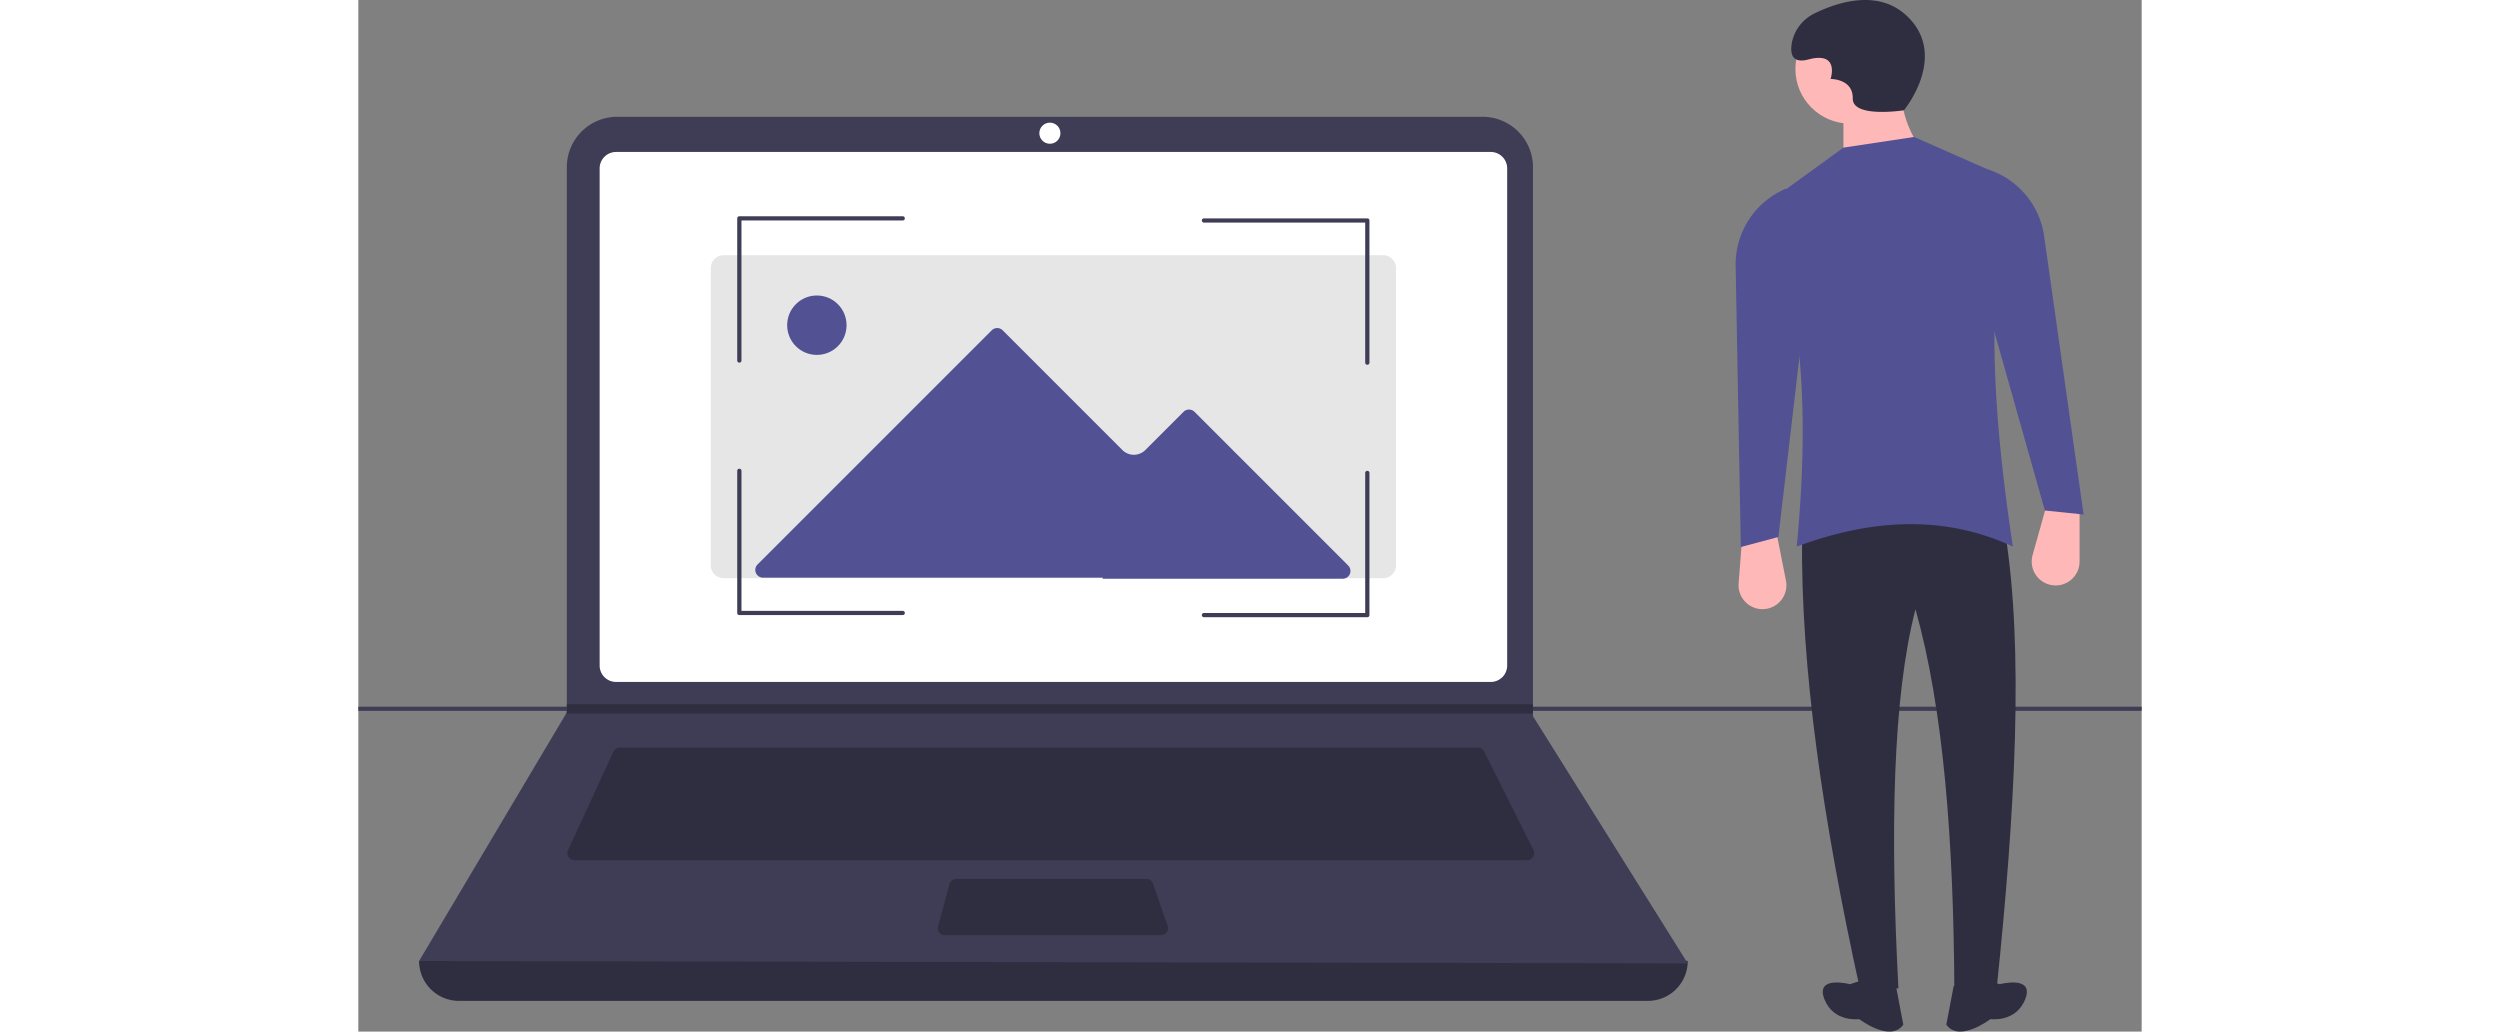 <svg id="a76d04cf-4eac-47e3-b05a-1f8f938c71e5" data-name="Layer 1" xmlns="http://www.w3.org/2000/svg" width="1200" height="495.158" viewBox="0 0 856 495.158"><rect x="0" y="0" width="856" height="495.158" fill="#808080" stroke="none"/><rect y="339.21" width="856" height="2" fill="#3f3d56"/><path d="M790.983,682.841H220.291a19.136,19.136,0,0,1-19.136-19.136v0q310.313-36.064,608.963,0v0A19.136,19.136,0,0,1,790.983,682.841Z" transform="translate(-172 -202.421)" fill="#2f2e41"/><path d="M810.118,664.831,201.155,663.705l70.577-118.753.338-.563v-261.719a24.188,24.188,0,0,1,24.19-24.19h415.378a24.188,24.188,0,0,1,24.19,24.19v263.52Z" transform="translate(-172 -202.421)" fill="#3f3d56"/><path d="M295.708,275.365a7.888,7.888,0,0,0-7.879,7.879V521.876a7.889,7.889,0,0,0,7.879,7.879h419.858a7.889,7.889,0,0,0,7.879-7.879V283.244a7.889,7.889,0,0,0-7.879-7.879Z" transform="translate(-172 -202.421)" fill="#fff"/><path d="M297.467,561.273a3.386,3.386,0,0,0-3.068,1.965l-21.747,47.276a3.377,3.377,0,0,0,3.067,4.788H733.045a3.376,3.376,0,0,0,3.02-4.887L712.426,563.14a3.36,3.36,0,0,0-3.02-1.867Z" transform="translate(-172 -202.421)" fill="#2f2e41"/><circle cx="331.948" cy="63.938" r="5.065" fill="#fff"/><path d="M458.997,624.308a3.382,3.382,0,0,0-3.26,2.499l-5.455,20.261a3.377,3.377,0,0,0,3.26,4.255H557.283a3.376,3.376,0,0,0,3.19-4.482L553.46,626.58a3.379,3.379,0,0,0-3.191-2.272Z" transform="translate(-172 -202.421)" fill="#2f2e41"/><polygon points="563.827 338.028 563.827 342.53 99.732 342.53 100.081 341.968 100.081 338.028 563.827 338.028" fill="#2f2e41"/><path d="M347.286,324.912a6.206,6.206,0,0,0-6.11,6.285V473.668a6.206,6.206,0,0,0,6.11,6.285H663.987a6.206,6.206,0,0,0,6.11-6.285V331.198a6.206,6.206,0,0,0-6.11-6.285Z" transform="translate(-172 -202.421)" fill="#e6e6e6"/><path d="M529.224,480.208h115.286a3.711,3.711,0,0,0,2.624-6.335l-73.785-73.785a3.715,3.715,0,0,0-5.248,0l-18.348,18.348a7.783,7.783,0,0,1-11.008,0l-57.47-57.47a3.716,3.716,0,0,0-5.249,0l-112.397,112.397a3.711,3.711,0,0,0,2.624,6.335H529.372Z" transform="translate(-172 -202.421)" fill="#515194"/><circle cx="220.093" cy="156.096" r="14.257" fill="#515194"/><path d="M354.887,376.486a1.018,1.018,0,0,1-1.018-1.018V307.239a1.018,1.018,0,0,1,1.018-1.018h78.412a1.018,1.018,0,1,1,0,2.037H355.905v67.21A1.018,1.018,0,0,1,354.887,376.486Z" transform="translate(-172 -202.421)" fill="#3f3d56"/><path d="M656.313,377.504a1.018,1.018,0,0,1-1.018-1.018v-67.21H577.902a1.018,1.018,0,1,1,0-2.037h78.412a1.018,1.018,0,0,1,1.018,1.018v68.228A1.018,1.018,0,0,1,656.313,377.504Z" transform="translate(-172 -202.421)" fill="#3f3d56"/><path d="M433.298,497.668H354.887a1.018,1.018,0,0,1-1.018-1.018V428.421a1.018,1.018,0,1,1,2.037,0v67.21h77.393a1.018,1.018,0,1,1,0,2.037Z" transform="translate(-172 -202.421)" fill="#3f3d56"/><path d="M656.313,498.686H577.902a1.018,1.018,0,1,1,0-2.037H655.295v-67.21a1.018,1.018,0,0,1,2.037,0V497.668A1.018,1.018,0,0,1,656.313,498.686Z" transform="translate(-172 -202.421)" fill="#3f3d56"/><path d="M985.593,483.379h0a11.488,11.488,0,0,0,12.604-11.434V447.467l-16.01-1.921-6.539,23.295A11.488,11.488,0,0,0,985.593,483.379Z" transform="translate(-172 -202.421)" fill="#ffb8b8"/><path d="M847.125,494.762h0a11.488,11.488,0,0,0,10.137-13.668l-4.765-24.011-16.077,1.232-1.88,24.123A11.488,11.488,0,0,0,847.125,494.762Z" transform="translate(-172 -202.421)" fill="#ffb8b8"/><path d="M892.533,676.084l18.709.8c-4.002-75.62-2.755-139.587,8.187-182.029,13.617,48.456,18.3,112.044,18.66,182.954l20.404-1.725c8.721-83.969,13.144-161.603,3.842-219.011-29.185-16.956-61.502-17.007-97.338,1.921C864.193,523.305,875.222,597.161,892.533,676.084Z" transform="translate(-172 -202.421)" fill="#2f2e41"/><path d="M895.949,672.193l-7.939,2.646s-16.759-4.41-12.349,7.056,16.759,9.703,16.759,9.703,14.995,11.467,21.169,2.646l-3.528-18.523Z" transform="translate(-172 -202.421)" fill="#2f2e41"/><path d="M951.874,672.193l7.939,2.646s16.759-4.41,12.349,7.056-16.759,9.703-16.759,9.703-14.995,11.467-21.169,2.646l3.528-18.523Z" transform="translate(-172 -202.421)" fill="#2f2e41"/><circle cx="716.05" cy="33.078" r="26.256" fill="#ffb8b8"/><path d="M884.848,288.011l39.704-10.887c-10.046-12.316-13.688-26.242-11.527-41.625H884.848Z" transform="translate(-172 -202.421)" fill="#ffb8b8"/><path d="M862.435,464.757c35.476-13.08,70.223-15.515,103.742,0-9.689-63.726-12.759-121.228-2.395-161.22a16.857,16.857,0,0,0-9.465-19.69L918.789,268.159,884.848,273.282l-28.651,20.795A16.805,16.805,0,0,0,850.44,313.876C865.537,351.906,868.305,403.559,862.435,464.757Z" transform="translate(-172 -202.421)" fill="#515194"/><path d="M981.546,447.467l18.571,1.921-18.934-133.618a39.429,39.429,0,0,0-27.122-32.053l-2.613-.829,3.842,71.723Z" transform="translate(-172 -202.421)" fill="#515194"/><path d="M853.625,460.16,835.594,465l-2.485-134.93a39.429,39.429,0,0,1,21.699-35.947l2.449-1.232,7.575,71.425Z" transform="translate(-172 -202.421)" fill="#515194"/><path d="M913.9,255.353s21.527-26.097,1.511-45.177c-13.886-13.236-33.58-6.639-44.341-1.357a19.865,19.865,0,0,0-11.093,14.795c-.717,4.94.466,9.373,8.066,7.345,15.199-4.056,10.642,9.371,10.642,9.371s10.809-.171,10.642,9.371S913.9,255.353,913.9,255.353Z" transform="translate(-172 -202.421)" fill="#2f2e41"/></svg>